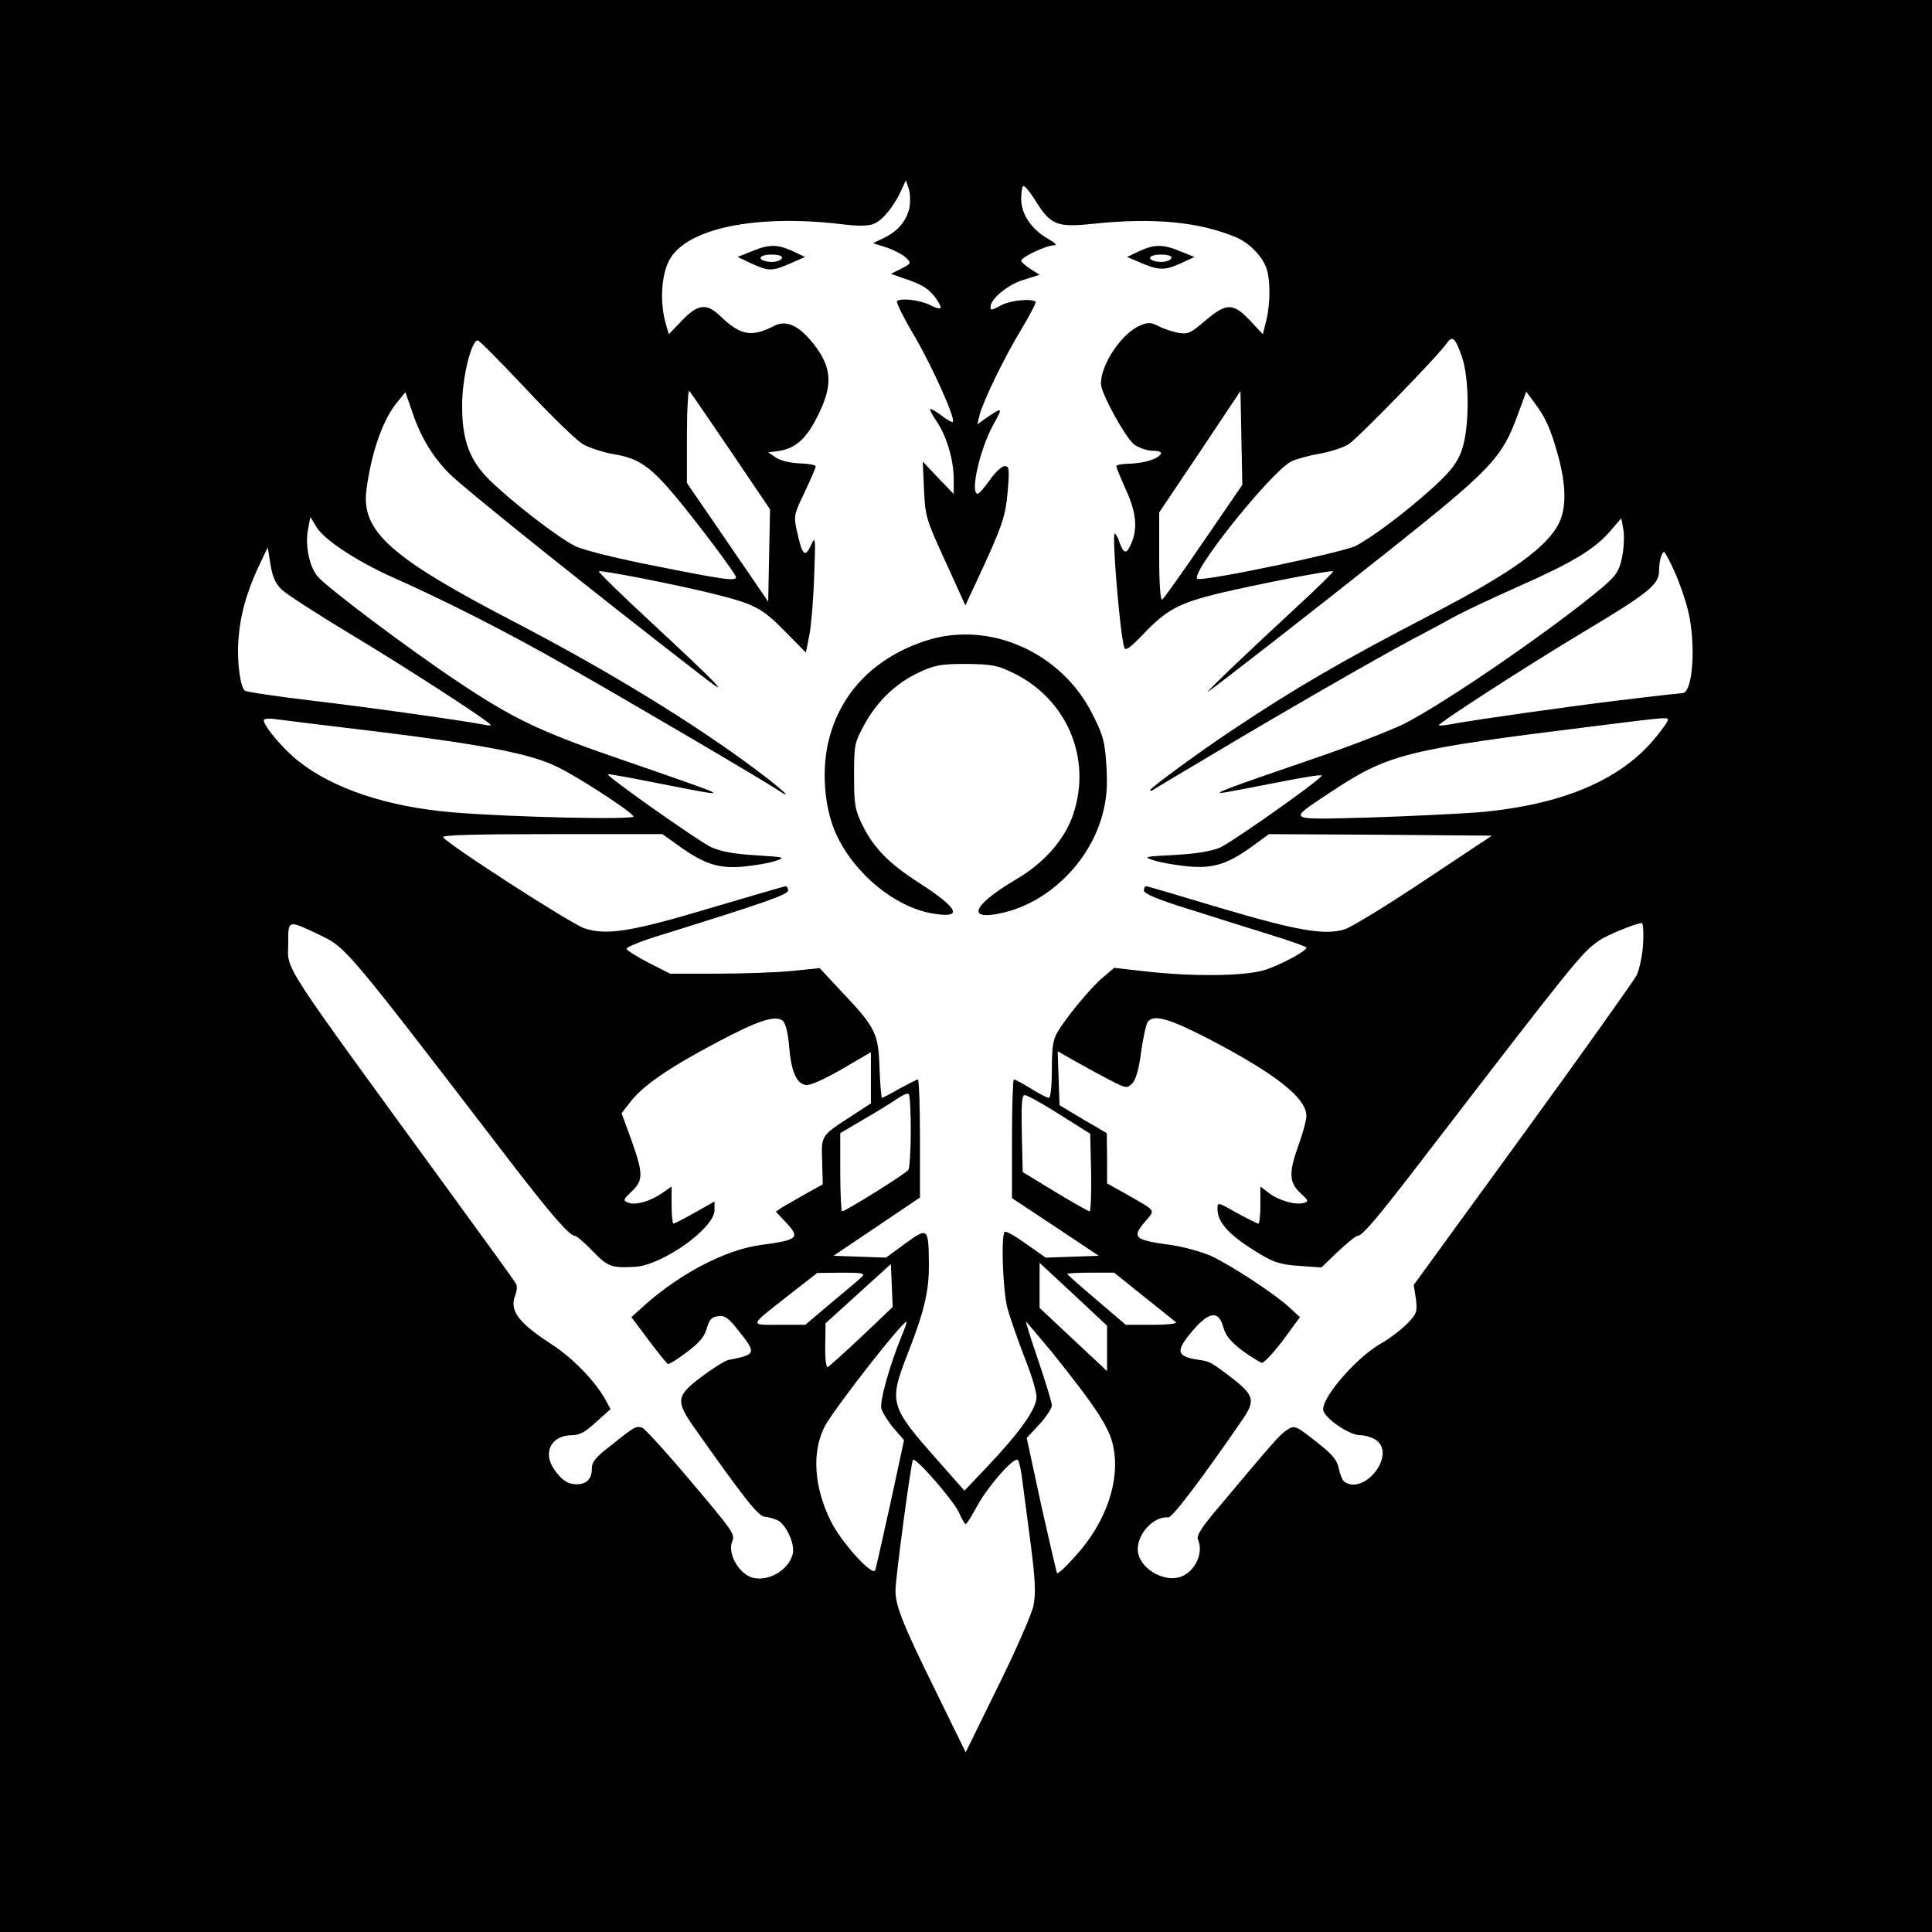 <?xml version="1.0" standalone="no"?>
<!DOCTYPE svg PUBLIC "-//W3C//DTD SVG 20010904//EN"
 "http://www.w3.org/TR/2001/REC-SVG-20010904/DTD/svg10.dtd">
<svg version="1.0" xmlns="http://www.w3.org/2000/svg"
 width="630pt" height="630pt" viewBox="0 0 630 630"
 preserveAspectRatio="xMidYMid meet">
<g transform="translate(0,630) scale(0.1,-0.1)"
fill="#000000" stroke="none">
<path d="M0 3150 l0 -3150 3150 0 3150 0 0 3150 0 3150 -3150 0 -3150 0 0
-3150z m2966 2475 c-9 -44 -37 -78 -82 -100 l-37 -18 44 -14 c24 -8 52 -23 63
-33 18 -18 18 -19 -15 -36 l-34 -17 40 -14 c62 -20 85 -35 107 -66 25 -36 20
-41 -21 -21 -32 16 -95 23 -106 12 -4 -3 23 -57 60 -119 59 -103 132 -266 122
-275 -2 -2 -19 7 -37 21 -18 14 -35 23 -37 21 -2 -2 8 -21 22 -41 32 -48 55
-125 55 -188 l0 -48 -51 53 -50 53 4 -91 c4 -88 7 -98 70 -235 l65 -143 42 90
c79 170 89 200 96 283 6 72 5 81 -10 81 -9 0 -31 -20 -48 -45 -18 -25 -35 -45
-40 -45 -26 0 8 148 51 225 32 57 31 59 -23 22 l-29 -21 7 30 c12 46 81 189
137 281 28 47 49 87 46 89 -11 11 -77 5 -107 -9 -39 -20 -40 -20 -40 -8 0 26
55 72 106 88 l54 17 -30 19 c-16 10 -30 23 -30 27 0 11 82 50 106 50 13 0 6 7
-21 23 -51 29 -85 79 -85 127 0 20 3 40 6 43 4 4 22 -18 41 -48 49 -79 70 -87
185 -75 199 21 348 7 469 -44 41 -17 84 -60 98 -99 14 -37 14 -117 0 -173
l-11 -44 -42 45 c-55 58 -77 58 -146 -1 -48 -41 -57 -45 -89 -39 -19 4 -48 13
-64 22 -24 12 -34 12 -58 2 -60 -24 -129 -126 -129 -190 0 -32 81 -178 109
-199 16 -11 43 -20 61 -20 19 0 29 -4 25 -11 -11 -16 -52 -29 -100 -31 -25 0
-45 -4 -45 -8 0 -4 14 -38 31 -76 34 -74 39 -125 19 -174 -16 -38 -25 -38 -39
0 -5 17 -13 30 -16 30 -10 0 17 -327 31 -371 3 -13 18 -3 62 43 75 79 116 101
242 132 130 31 372 78 377 73 2 -2 -50 -53 -114 -112 -171 -158 -310 -291
-293 -280 21 13 336 258 595 464 328 261 363 298 414 438 l28 76 25 -34 c38
-50 55 -89 78 -172 27 -97 28 -171 5 -220 -38 -80 -154 -164 -420 -302 -285
-148 -441 -238 -650 -378 -104 -69 -265 -187 -265 -194 0 -2 3 -2 8 0 4 3 86
52 184 110 230 138 550 322 663 382 50 26 115 61 145 78 30 16 120 58 198 93
177 78 250 122 300 179 l39 45 7 -39 c3 -22 1 -63 -5 -90 -9 -43 -19 -58 -62
-95 -158 -133 -503 -371 -644 -444 -43 -22 -172 -72 -288 -112 -310 -106 -348
-121 -300 -114 22 4 102 19 178 34 75 15 137 25 137 21 -1 -12 -290 -216 -332
-235 -29 -12 -77 -20 -148 -24 -100 -5 -103 -6 -69 -17 20 -7 70 -16 111 -20
86 -8 132 7 218 70 l48 35 364 -2 363 -3 -220 -146 c-121 -81 -238 -152 -259
-159 -65 -21 -156 -5 -406 69 -129 39 -238 71 -242 71 -5 0 -8 -7 -8 -14 0
-10 47 -30 148 -61 81 -26 200 -63 264 -83 65 -20 118 -39 118 -42 0 -12 -89
-59 -139 -74 -66 -19 -229 -21 -382 -4 l-106 12 -35 -30 c-39 -32 -117 -126
-148 -177 -16 -26 -20 -50 -20 -124 0 -55 -4 -93 -10 -93 -5 0 -32 14 -58 30
-27 17 -52 30 -56 30 -3 0 -6 -87 -6 -194 l0 -193 142 -94 141 -94 -86 -3 -87
-3 -64 45 c-35 25 -66 43 -70 39 -12 -13 -6 -190 9 -248 9 -33 34 -104 55
-159 22 -54 40 -113 40 -131 0 -39 -52 -113 -161 -228 l-74 -78 -90 102 c-154
174 -157 186 -95 345 55 140 70 206 69 294 -1 117 -3 119 -77 65 l-63 -46 -85
3 -86 3 141 95 141 95 0 193 c0 105 -3 192 -7 192 -3 0 -30 -14 -60 -30 -29
-17 -55 -30 -57 -30 -2 0 -6 44 -8 98 -4 114 -12 131 -129 254 l-66 71 -89 -9
c-49 -5 -159 -9 -244 -9 l-155 0 -69 35 c-38 20 -71 40 -73 46 -2 5 52 27 119
47 328 102 408 130 408 143 0 8 -4 14 -8 14 -4 0 -113 -32 -242 -70 -263 -79
-342 -91 -415 -67 -45 16 -446 274 -460 297 -4 7 106 10 354 10 l361 0 49 -35
c87 -63 134 -78 215 -71 39 4 87 12 106 19 33 11 29 12 -65 18 -69 4 -114 12
-145 26 -40 18 -344 233 -338 238 2 2 68 -10 148 -26 197 -39 208 -40 190 -30
-8 5 -130 48 -270 96 -284 97 -370 137 -557 262 -165 110 -425 306 -457 343
-28 34 -42 102 -31 157 l7 37 21 -34 c26 -42 137 -114 253 -165 168 -75 362
-173 555 -283 186 -105 634 -368 692 -406 60 -40 22 -3 -65 62 -204 153 -484
324 -783 480 -411 213 -508 299 -490 435 16 122 54 230 100 285 l27 33 22 -63
c28 -85 69 -151 125 -206 57 -55 468 -384 820 -656 103 -80 57 -32 -167 176
-95 88 -171 162 -169 165 5 5 246 -42 368 -72 138 -34 164 -47 239 -124 l68
-69 12 61 c6 34 13 121 15 192 5 125 4 129 -11 96 -19 -41 -28 -32 -45 46 -11
50 -11 54 25 128 20 43 36 80 36 84 0 5 -23 9 -52 10 -30 1 -63 9 -78 19 l-25
17 25 3 c69 8 106 45 151 147 36 85 26 142 -41 219 -42 48 -80 62 -116 43 -75
-38 -110 -31 -178 35 -43 40 -71 36 -122 -17 l-43 -45 -11 38 c-19 70 -13 161
15 208 58 99 277 145 550 114 64 -8 97 -8 116 1 28 11 67 60 90 113 l13 28 9
-26 c5 -15 6 -42 3 -61z m1801 -488 c25 -72 25 -232 0 -304 -15 -42 -34 -67
-90 -119 -90 -82 -199 -164 -256 -194 -45 -22 -478 -113 -515 -108 -36 6 235
346 304 383 14 7 55 19 90 25 36 6 79 20 97 31 29 18 291 287 321 330 18 26
27 18 49 -44z m-3053 -104 c81 -87 165 -168 186 -181 21 -12 66 -27 101 -33
81 -13 120 -40 201 -137 75 -90 198 -254 198 -264 0 -14 -41 -8 -261 36 -124
24 -236 52 -263 65 -56 28 -199 138 -277 213 -68 66 -93 134 -92 248 0 89 30
210 51 210 5 0 75 -71 156 -157z m670 -206 l127 -188 -3 -150 -3 -151 -132
193 -133 194 0 154 c0 85 4 151 8 146 5 -6 66 -95 136 -198z m1541 -292 c-69
-101 -130 -187 -135 -190 -6 -4 -10 48 -10 139 l0 145 133 198 132 198 3 -153
3 -153 -126 -184z m-3007 -157 c15 -15 113 -78 217 -141 176 -105 465 -292
465 -301 0 -2 -8 -2 -17 0 -51 11 -375 57 -563 79 -118 14 -218 29 -222 33
-15 15 -25 93 -21 159 5 82 25 156 65 243 l31 65 9 -55 c6 -39 16 -63 36 -82z
m4543 57 c16 -36 36 -93 44 -128 26 -109 15 -266 -18 -267 -7 -1 -28 -3 -47
-5 -19 -2 -96 -11 -170 -20 -141 -17 -453 -61 -530 -75 -25 -5 -46 -7 -48 -5
-5 5 286 193 471 304 211 126 247 155 247 199 0 31 8 62 17 62 2 0 18 -29 34
-65z m-4236 -520 c357 -44 506 -73 593 -116 68 -33 237 -143 248 -161 8 -12
-396 -3 -590 13 -213 18 -390 77 -504 168 -49 39 -112 113 -112 133 0 4 17 6
38 3 20 -3 168 -21 327 -40z m4213 35 c-1 -5 -18 -29 -37 -52 -113 -141 -306
-223 -581 -247 -69 -5 -231 -13 -360 -17 -269 -7 -262 -11 -127 79 196 130
244 142 882 221 230 29 227 28 223 16z m-4391 -701 c82 -39 91 -51 611 -729
139 -181 199 -250 217 -250 5 0 32 -23 58 -50 49 -51 61 -55 137 -51 90 5 260
126 260 185 l0 28 -64 -36 c-35 -20 -67 -36 -70 -36 -3 0 -6 27 -6 61 l0 60
-30 -21 c-39 -27 -86 -41 -111 -32 -18 7 -18 9 11 37 38 36 38 58 -1 167 l-32
88 28 36 c40 53 129 114 281 194 137 73 193 91 217 71 8 -6 17 -41 20 -81 7
-84 24 -124 55 -128 14 -2 59 18 118 52 l94 55 0 -84 0 -83 -66 -43 c-97 -63
-96 -61 -93 -146 l2 -75 -54 -30 c-30 -17 -64 -37 -77 -44 l-22 -15 30 -32
c51 -54 45 -60 -81 -77 -114 -16 -260 -92 -378 -197 l-42 -38 56 -75 c31 -41
59 -76 63 -78 4 -1 32 16 62 39 40 30 58 51 65 78 8 28 16 37 37 39 22 3 34
-6 67 -48 59 -74 57 -77 -35 -95 -11 -3 -50 -27 -87 -55 -82 -62 -84 -78 -24
-164 163 -231 210 -291 231 -292 12 -1 31 -6 43 -12 28 -16 56 -78 48 -109
-15 -62 -101 -101 -150 -69 -38 25 -61 79 -47 110 10 22 0 36 -133 193 -79 94
-151 173 -160 177 -20 7 -24 6 -102 -57 -50 -38 -63 -54 -63 -76 0 -34 -17
-51 -50 -51 -29 0 -49 14 -74 50 -37 56 -7 110 60 110 24 0 44 11 78 43 l47
42 -18 33 c-33 59 -105 133 -172 177 -111 72 -140 110 -121 161 6 14 7 31 3
37 -3 7 -95 134 -203 282 -584 802 -540 734 -540 832 0 75 -2 74 107 22z
m4311 -26 c-2 -38 -12 -84 -21 -103 -10 -19 -177 -254 -372 -522 l-355 -488 7
-45 c5 -43 3 -49 -28 -81 -19 -19 -57 -49 -86 -65 -84 -48 -202 -187 -187
-221 12 -29 86 -78 119 -78 18 0 43 -8 55 -18 61 -49 -41 -178 -106 -134 -6 4
-14 23 -18 42 -5 27 -19 45 -63 80 -79 63 -81 64 -108 46 -22 -14 -50 -47
-233 -265 -43 -51 -61 -80 -56 -90 20 -44 -8 -104 -54 -122 -58 -22 -142 30
-142 89 0 53 54 109 100 104 13 -1 114 133 243 321 40 59 36 77 -30 129 -74
57 -78 59 -116 64 -72 11 -75 28 -16 97 52 61 84 64 98 9 8 -28 24 -47 62 -76
29 -21 58 -39 64 -40 7 0 38 33 69 74 l55 75 -37 34 c-50 45 -189 136 -254
166 -30 13 -87 29 -128 35 -124 17 -131 24 -83 80 30 36 35 29 -64 86 l-63 35
0 82 -1 82 -77 45 -77 46 -3 88 -3 88 58 -33 c32 -18 83 -46 112 -61 53 -27
56 -28 73 -11 12 12 22 47 29 103 7 47 16 91 22 98 19 25 69 11 195 -54 221
-115 322 -194 322 -253 0 -13 -11 -55 -25 -93 -33 -92 -32 -123 5 -158 28 -26
28 -28 10 -33 -28 -7 -82 9 -114 34 l-26 20 0 -60 c0 -34 -3 -61 -7 -61 -3 0
-35 16 -70 35 -62 35 -63 36 -63 13 0 -46 41 -89 140 -148 44 -27 69 -34 127
-38 l72 -5 54 52 c30 28 58 51 64 51 15 0 63 56 208 245 509 662 520 675 578
717 25 18 120 57 141 58 4 0 6 -30 4 -67z m-2388 -611 c0 -64 -4 -122 -8 -127
-8 -12 -205 -135 -216 -135 -3 0 -6 57 -6 128 l0 127 73 43 c40 23 89 53 108
66 18 13 37 22 42 19 4 -2 7 -57 7 -121z m485 54 l100 -63 3 -126 c1 -70 -1
-127 -5 -127 -4 0 -55 29 -113 64 l-105 64 -3 126 c-2 97 0 126 10 125 7 0 58
-28 113 -63z m-646 -725 c-56 -53 -106 -97 -110 -99 -5 -2 -9 29 -8 70 l1 73
106 96 107 97 3 -70 3 -70 -102 -97z m801 -38 l0 -74 -110 103 -110 103 0 73
0 74 110 -102 110 -103 0 -74z m-800 233 c-8 -8 -53 -46 -100 -85 l-84 -71
-85 0 c-99 0 -101 -7 34 99 l90 70 80 1 c68 0 77 -2 65 -14z m919 -63 c53 -42
100 -80 106 -85 5 -4 -29 -8 -77 -8 l-87 0 -95 81 c-53 45 -96 83 -96 85 0 2
34 4 76 4 l77 0 96 -77z m-789 -130 c-39 -95 -72 -213 -66 -236 3 -12 21 -41
39 -63 l35 -40 -44 -204 c-25 -113 -47 -212 -50 -220 -8 -23 -113 93 -146 162
-54 110 -61 224 -19 306 27 53 252 342 267 342 2 0 -5 -21 -16 -47z m490 -52
c142 -177 188 -246 200 -307 24 -113 -24 -250 -124 -359 -29 -33 -56 -58 -59
-55 -2 3 -25 103 -52 223 l-47 218 41 44 c23 25 41 53 41 62 0 10 -20 75 -44
146 -24 70 -42 127 -40 127 1 0 39 -45 84 -99z m-96 -421 c4 -30 16 -122 27
-205 15 -118 17 -160 9 -201 -6 -28 -58 -147 -116 -264 l-105 -214 -98 200
c-106 215 -131 277 -131 327 0 41 51 420 57 427 9 9 133 -134 150 -172 9 -21
19 -38 22 -38 3 0 18 24 34 53 37 70 128 173 137 155 4 -7 11 -38 14 -68z"/>
<path d="M2450 5480 l-45 -18 45 -21 c57 -26 67 -26 127 0 l48 21 -40 19 c-50
23 -78 23 -135 -1z m100 -19 c0 -12 -29 -19 -52 -13 -31 7 -19 22 17 22 19 0
35 -4 35 -9z"/>
<path d="M3715 5481 l-40 -19 36 -15 c65 -29 85 -30 136 -7 l48 22 -45 18
c-57 24 -85 24 -135 1z m105 -20 c0 -12 -29 -19 -52 -13 -31 7 -19 22 17 22
19 0 35 -4 35 -9z"/>
<path d="M3020 4211 c-163 -53 -274 -163 -315 -315 -28 -101 -18 -232 23 -319
59 -126 188 -233 309 -255 106 -19 92 14 -40 99 -98 63 -148 114 -184 187 -25
51 -28 67 -28 162 0 100 1 108 34 168 41 75 103 135 179 170 49 23 70 27 152
27 84 -1 102 -4 155 -30 173 -84 256 -277 195 -459 -27 -83 -96 -161 -189
-215 -142 -84 -162 -136 -39 -107 149 35 282 166 323 320 13 49 17 88 13 156
-5 80 -10 101 -44 168 -100 204 -337 310 -544 243z"/>
</g>
</svg>
